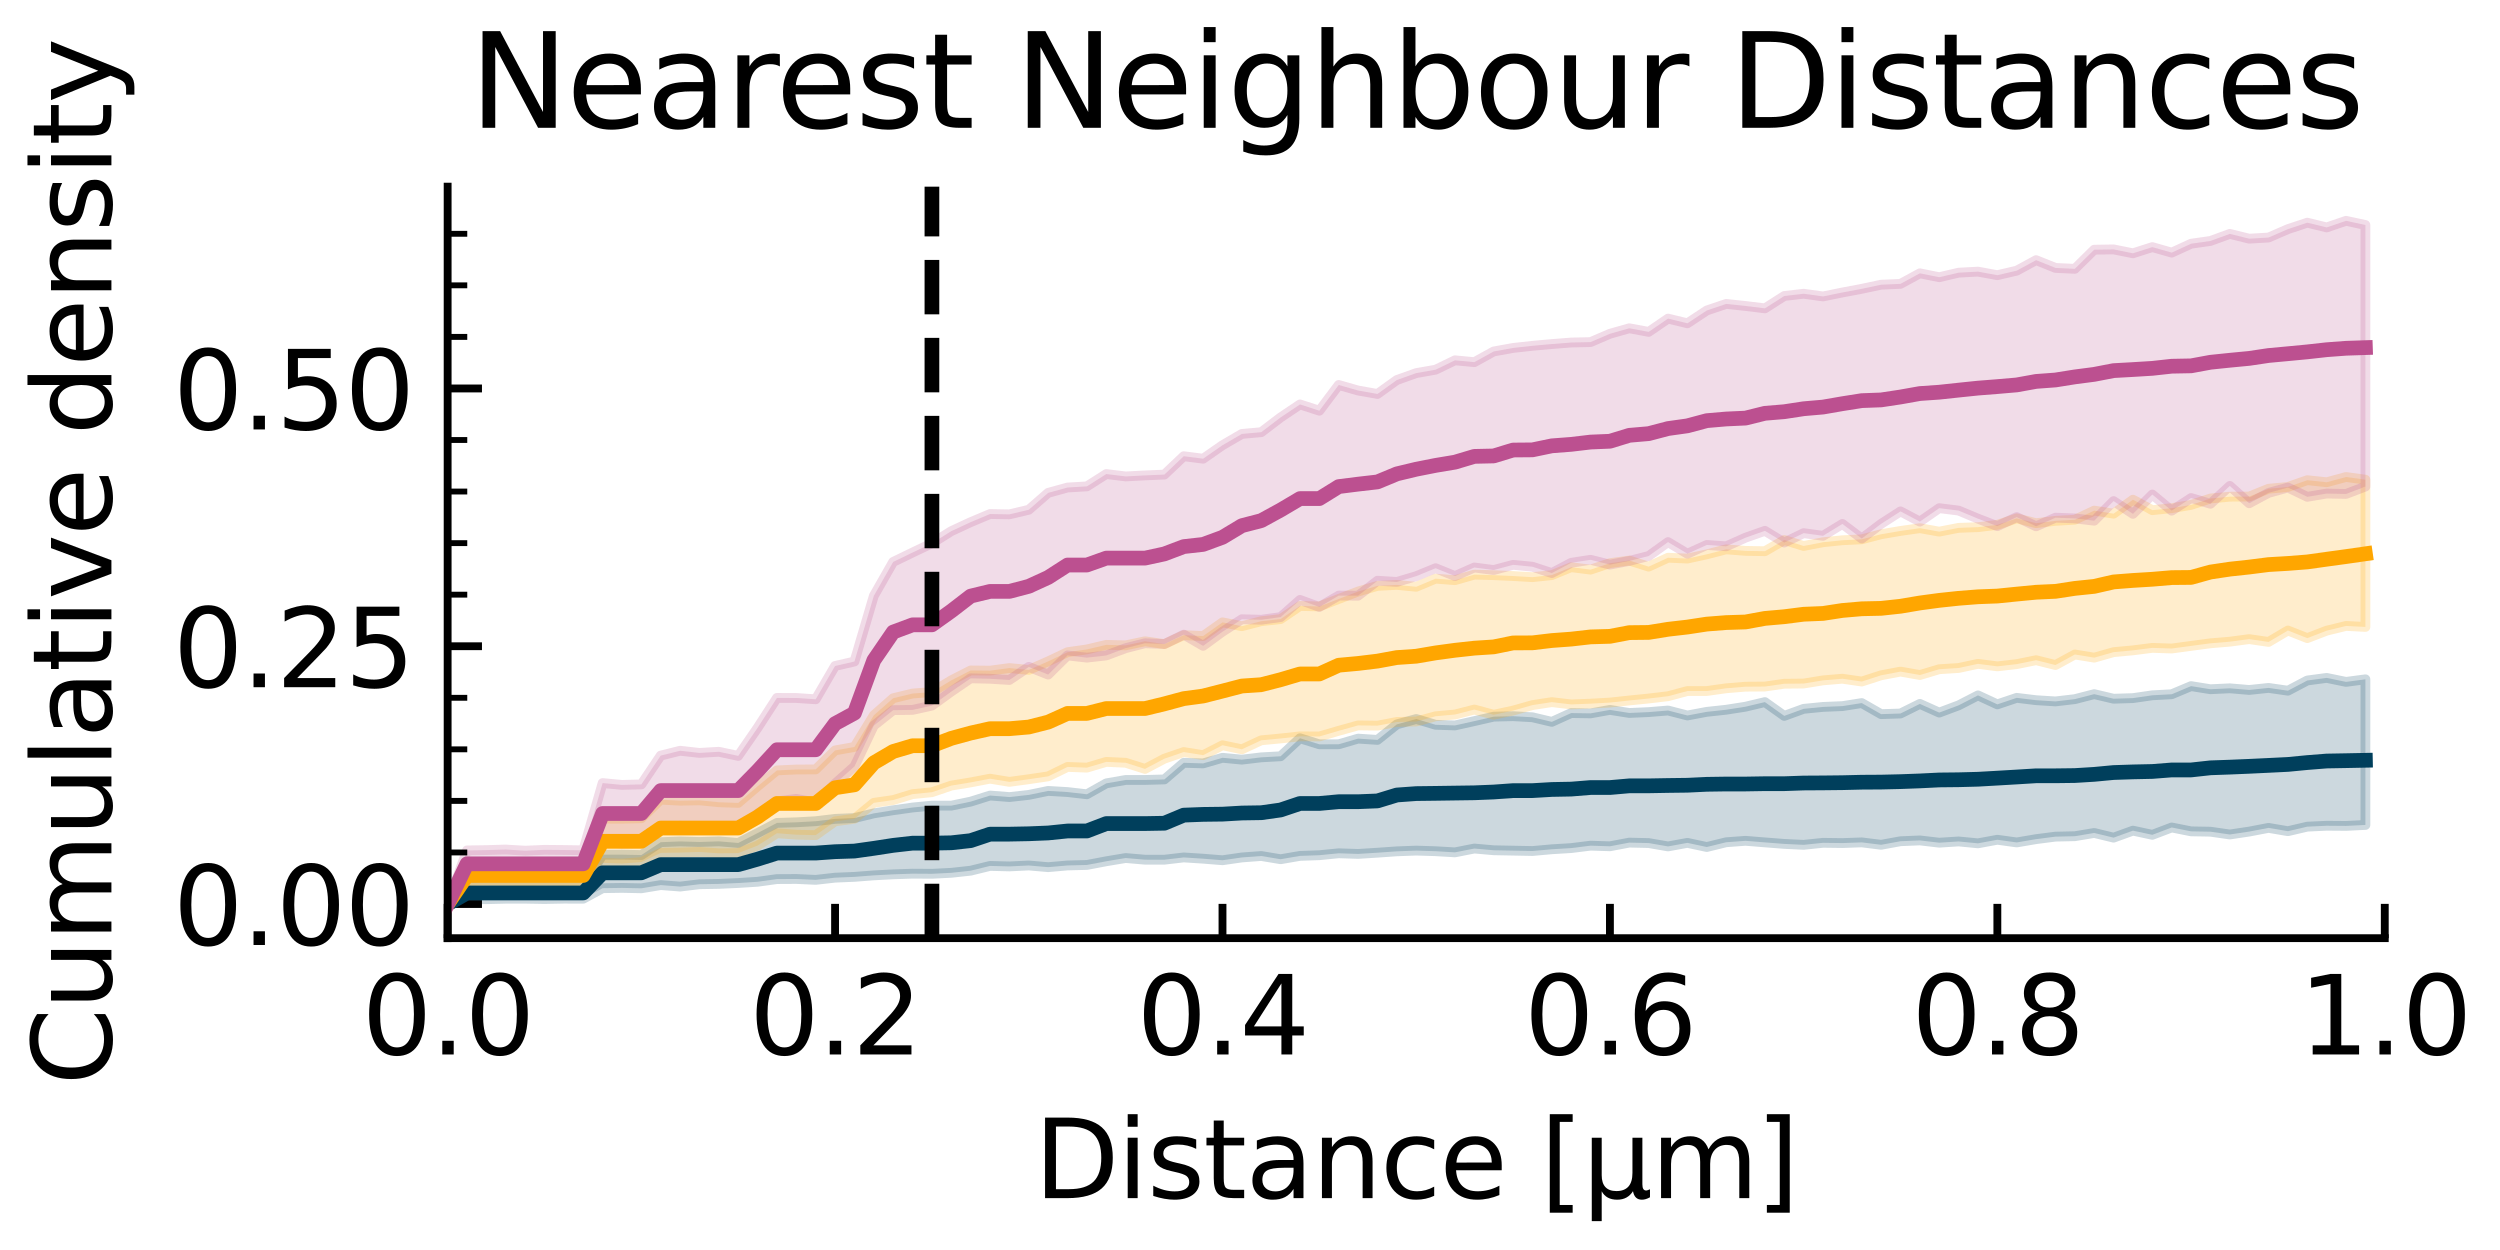 <?xml version="1.0" encoding="utf-8" standalone="no"?>
<!DOCTYPE svg PUBLIC "-//W3C//DTD SVG 1.1//EN"
  "http://www.w3.org/Graphics/SVG/1.1/DTD/svg11.dtd">
<svg xmlns:xlink="http://www.w3.org/1999/xlink" width="254.88pt" height="127.44pt" viewBox="0 0 254.88 127.44" xmlns="http://www.w3.org/2000/svg" version="1.1">
 <defs>
  <style type="text/css">*{stroke-linejoin: round; stroke-linecap: butt}</style>
 </defs>
 <g id="figure_1">
  <g id="patch_1">
   <path d="M 0 127.44 
L 254.88 127.44 
L 254.88 0 
L 0 0 
z
" style="fill: #ffffff"/>
  </g>
  <g id="axes_1">
   <g id="patch_2">
    <path d="M 45.638 95.648 
L 243.133 95.648 
L 243.133 19.03 
L 45.638 19.03 
z
" style="fill: #ffffff"/>
   </g>
   <g id="PolyCollection_1">
    <defs>
     <path id="m925c3b45d6" d="M 45.638 -35.275 
L 45.638 -35.275 
L 47.613 -35.784 
L 49.588 -35.764 
L 51.563 -35.814 
L 53.538 -35.816 
L 55.513 -35.78 
L 57.488 -35.82 
L 59.463 -35.816 
L 61.438 -36.887 
L 63.413 -36.918 
L 65.388 -36.876 
L 67.363 -37.204 
L 69.338 -37.052 
L 71.313 -37.29 
L 73.288 -37.325 
L 75.263 -37.416 
L 77.238 -37.542 
L 79.212 -37.816 
L 81.187 -37.827 
L 83.162 -37.736 
L 85.137 -37.96 
L 87.112 -38.042 
L 89.087 -38.195 
L 91.062 -38.3 
L 93.037 -38.368 
L 95.012 -38.355 
L 96.987 -38.455 
L 98.962 -38.672 
L 100.937 -39.158 
L 102.912 -39.107 
L 104.887 -39.203 
L 106.862 -39.031 
L 108.837 -39.205 
L 110.812 -39.256 
L 112.787 -39.632 
L 114.762 -39.963 
L 116.736 -39.792 
L 118.711 -39.791 
L 120.686 -40.023 
L 122.661 -39.895 
L 124.636 -39.736 
L 126.611 -40.021 
L 128.586 -40.169 
L 130.561 -39.84 
L 132.536 -40.18 
L 134.511 -40.25 
L 136.486 -40.446 
L 138.461 -40.381 
L 140.436 -40.506 
L 142.411 -40.645 
L 144.386 -40.72 
L 146.361 -40.658 
L 148.336 -40.54 
L 150.311 -40.93 
L 152.285 -40.754 
L 154.26 -40.716 
L 156.235 -40.677 
L 158.21 -40.855 
L 160.185 -40.976 
L 162.16 -41.223 
L 164.135 -41.16 
L 166.11 -41.534 
L 168.085 -41.488 
L 170.06 -41.146 
L 172.035 -41.508 
L 174.01 -41.085 
L 175.985 -41.57 
L 177.96 -41.717 
L 179.935 -41.557 
L 181.91 -41.402 
L 183.885 -41.307 
L 185.86 -41.513 
L 187.835 -41.487 
L 189.809 -41.558 
L 191.784 -41.312 
L 193.759 -41.674 
L 195.734 -41.758 
L 197.709 -41.526 
L 199.684 -41.653 
L 201.659 -41.461 
L 203.634 -41.826 
L 205.609 -41.552 
L 207.584 -41.888 
L 209.559 -42.143 
L 211.534 -42.187 
L 213.509 -42.517 
L 215.484 -42.039 
L 217.459 -42.754 
L 219.434 -42.328 
L 221.409 -43.077 
L 223.384 -42.682 
L 225.359 -42.647 
L 227.333 -42.362 
L 229.308 -42.658 
L 231.283 -43.036 
L 233.258 -42.698 
L 235.233 -43.161 
L 237.208 -43.253 
L 239.183 -43.237 
L 241.158 -43.335 
L 241.158 -58.182 
L 241.158 -58.182 
L 239.183 -57.92 
L 237.208 -58.326 
L 235.233 -58.063 
L 233.258 -57.022 
L 231.283 -57.306 
L 229.308 -57.097 
L 227.333 -57.266 
L 225.359 -57.171 
L 223.384 -57.489 
L 221.409 -56.66 
L 219.434 -56.553 
L 217.459 -56.266 
L 215.484 -56.204 
L 213.509 -56.67 
L 211.534 -56.161 
L 209.559 -55.929 
L 207.584 -56.054 
L 205.609 -56.294 
L 203.634 -55.628 
L 201.659 -56.544 
L 199.684 -55.528 
L 197.709 -54.79 
L 195.734 -55.676 
L 193.759 -54.696 
L 191.784 -54.632 
L 189.809 -55.761 
L 187.835 -55.45 
L 185.86 -55.368 
L 183.885 -55.173 
L 181.91 -54.454 
L 179.935 -55.86 
L 177.96 -55.391 
L 175.985 -55.08 
L 174.01 -54.866 
L 172.035 -54.495 
L 170.06 -55.002 
L 168.085 -54.839 
L 166.11 -54.751 
L 164.135 -55.065 
L 162.16 -54.71 
L 160.185 -54.742 
L 158.21 -53.845 
L 156.235 -54.313 
L 154.26 -54.424 
L 152.285 -54.375 
L 150.311 -53.922 
L 148.336 -53.48 
L 146.361 -53.547 
L 144.386 -54.135 
L 142.411 -53.589 
L 140.436 -52.005 
L 138.461 -52.137 
L 136.486 -51.561 
L 134.511 -51.554 
L 132.536 -52.173 
L 130.561 -50.337 
L 128.586 -50.227 
L 126.611 -49.992 
L 124.636 -50.182 
L 122.661 -49.61 
L 120.686 -49.672 
L 118.711 -47.976 
L 116.736 -47.922 
L 114.762 -47.921 
L 112.787 -47.575 
L 110.812 -46.462 
L 108.837 -46.689 
L 106.862 -46.805 
L 104.887 -46.398 
L 102.912 -46.178 
L 100.937 -46.334 
L 98.962 -45.712 
L 96.987 -45.302 
L 95.012 -45.305 
L 93.037 -45.112 
L 91.062 -44.835 
L 89.087 -44.516 
L 87.112 -44.037 
L 85.137 -43.955 
L 83.162 -43.715 
L 81.187 -43.604 
L 79.212 -43.543 
L 77.238 -42.506 
L 75.263 -41.498 
L 73.288 -41.662 
L 71.313 -41.597 
L 69.338 -41.655 
L 67.363 -41.576 
L 65.388 -40.265 
L 63.413 -40.305 
L 61.438 -40.303 
L 59.463 -37.101 
L 57.488 -37.128 
L 55.513 -37.128 
L 53.538 -37.129 
L 51.563 -37.132 
L 49.588 -37.119 
L 47.613 -37.077 
L 45.638 -35.275 
z
" style="stroke: #003f5c; stroke-opacity: 0.2"/>
    </defs>
    <g clip-path="url(#pf8205b2b40)">
     <use xlink:href="#m925c3b45d6" x="0" y="127.44" style="fill: #003f5c; fill-opacity: 0.2; stroke: #003f5c; stroke-opacity: 0.2"/>
    </g>
   </g>
   <g id="PolyCollection_2">
    <defs>
     <path id="md47ff6dc94" d="M 45.638 -35.275 
L 45.638 -35.275 
L 47.613 -37.109 
L 49.588 -37.163 
L 51.563 -37.146 
L 53.538 -37.079 
L 55.513 -37.153 
L 57.488 -37.108 
L 59.463 -37.117 
L 61.438 -39.475 
L 63.413 -39.4 
L 65.388 -39.548 
L 67.363 -40.49 
L 69.338 -40.519 
L 71.313 -40.58 
L 73.288 -40.446 
L 75.263 -40.467 
L 77.238 -41.233 
L 79.212 -42.491 
L 81.187 -42.341 
L 83.162 -42.297 
L 85.137 -43.701 
L 87.112 -43.969 
L 89.087 -45.59 
L 91.062 -45.874 
L 93.037 -46.477 
L 95.012 -46.672 
L 96.987 -47.348 
L 98.962 -47.673 
L 100.937 -48.051 
L 102.912 -47.727 
L 104.887 -47.997 
L 106.862 -48.289 
L 108.837 -49.251 
L 110.812 -49.177 
L 112.787 -49.765 
L 114.762 -49.674 
L 116.736 -49.049 
L 118.711 -50.091 
L 120.686 -50.768 
L 122.661 -50.448 
L 124.636 -51.461 
L 126.611 -51.046 
L 128.586 -51.966 
L 130.561 -52.153 
L 132.536 -52.368 
L 134.511 -52.356 
L 136.486 -52.934 
L 138.461 -53.484 
L 140.436 -53.458 
L 142.411 -53.836 
L 144.386 -53.879 
L 146.361 -54.416 
L 148.336 -54.594 
L 150.311 -55.1 
L 152.285 -54.57 
L 154.26 -54.994 
L 156.235 -55.553 
L 158.21 -55.857 
L 160.185 -55.623 
L 162.16 -55.701 
L 164.135 -55.812 
L 166.11 -56.026 
L 168.085 -56.225 
L 170.06 -56.46 
L 172.035 -56.988 
L 174.01 -56.99 
L 175.985 -57.268 
L 177.96 -57.431 
L 179.935 -57.446 
L 181.91 -57.732 
L 183.885 -57.752 
L 185.86 -58.076 
L 187.835 -58.243 
L 189.809 -57.955 
L 191.784 -58.594 
L 193.759 -58.969 
L 195.734 -58.619 
L 197.709 -59.212 
L 199.684 -59.336 
L 201.659 -59.76 
L 203.634 -59.504 
L 205.609 -59.731 
L 207.584 -60.131 
L 209.559 -59.638 
L 211.534 -60.714 
L 213.509 -60.391 
L 215.484 -60.952 
L 217.459 -61.136 
L 219.434 -61.388 
L 221.409 -61.322 
L 223.384 -61.59 
L 225.359 -61.853 
L 227.333 -62.019 
L 229.308 -62.281 
L 231.283 -61.993 
L 233.258 -63.159 
L 235.233 -62.381 
L 237.208 -63.142 
L 239.183 -63.625 
L 241.158 -63.523 
L 241.158 -78.535 
L 241.158 -78.535 
L 239.183 -78.81 
L 237.208 -78.273 
L 235.233 -78.484 
L 233.258 -77.795 
L 231.283 -77.612 
L 229.308 -76.815 
L 227.333 -76.803 
L 225.359 -76.618 
L 223.384 -75.965 
L 221.409 -75.633 
L 219.434 -75.427 
L 217.459 -76.494 
L 215.484 -75.069 
L 213.509 -75.381 
L 211.534 -74.452 
L 209.559 -74.339 
L 207.584 -74.099 
L 205.609 -74.594 
L 203.634 -73.932 
L 201.659 -73.695 
L 199.684 -73.624 
L 197.709 -73.238 
L 195.734 -73.591 
L 193.759 -73.31 
L 191.784 -72.972 
L 189.809 -72.457 
L 187.835 -72.36 
L 185.86 -72.158 
L 183.885 -71.777 
L 181.91 -72.384 
L 179.935 -71.242 
L 177.96 -71.277 
L 175.985 -71.434 
L 174.01 -70.925 
L 172.035 -70.494 
L 170.06 -70.579 
L 168.085 -69.67 
L 166.11 -70.293 
L 164.135 -70.024 
L 162.16 -69.365 
L 160.185 -69.613 
L 158.21 -68.807 
L 156.235 -68.597 
L 154.26 -68.712 
L 152.285 -68.802 
L 150.311 -68.856 
L 148.336 -68.289 
L 146.361 -68.445 
L 144.386 -67.617 
L 142.411 -67.809 
L 140.436 -67.71 
L 138.461 -67.135 
L 136.486 -66.377 
L 134.511 -65.611 
L 132.536 -65.664 
L 130.561 -64.324 
L 128.586 -64.107 
L 126.611 -63.599 
L 124.636 -63.99 
L 122.661 -62.593 
L 120.686 -62.686 
L 118.711 -61.773 
L 116.736 -62.061 
L 114.762 -61.644 
L 112.787 -61.696 
L 110.812 -61.23 
L 108.837 -60.948 
L 106.862 -60.013 
L 104.887 -59.142 
L 102.912 -59.33 
L 100.937 -59.066 
L 98.962 -59.086 
L 96.987 -58.078 
L 95.012 -56.881 
L 93.037 -56.733 
L 91.062 -56.255 
L 89.087 -54.513 
L 87.112 -51.286 
L 85.137 -50.933 
L 83.162 -48.996 
L 81.187 -48.987 
L 79.212 -48.895 
L 77.238 -47.276 
L 75.263 -45.581 
L 73.288 -45.65 
L 71.313 -45.843 
L 69.338 -45.806 
L 67.363 -45.914 
L 65.388 -44.013 
L 63.413 -43.97 
L 61.438 -43.979 
L 59.463 -39.384 
L 57.488 -39.305 
L 55.513 -39.337 
L 53.538 -39.371 
L 51.563 -39.43 
L 49.588 -39.454 
L 47.613 -39.425 
L 45.638 -35.275 
z
" style="stroke: #ffa600; stroke-opacity: 0.2"/>
    </defs>
    <g clip-path="url(#pf8205b2b40)">
     <use xlink:href="#md47ff6dc94" x="0" y="127.44" style="fill: #ffa600; fill-opacity: 0.2; stroke: #ffa600; stroke-opacity: 0.2"/>
    </g>
   </g>
   <g id="PolyCollection_3">
    <defs>
     <path id="m68ef64afac" d="M 45.638 -35.275 
L 45.638 -35.275 
L 47.613 -37.907 
L 49.588 -38.045 
L 51.563 -37.967 
L 53.538 -38.065 
L 55.513 -37.99 
L 57.488 -38.057 
L 59.463 -38.029 
L 61.438 -41.619 
L 63.413 -41.426 
L 65.388 -41.476 
L 67.363 -42.94 
L 69.338 -43.258 
L 71.313 -43.033 
L 73.288 -43.072 
L 75.263 -43.043 
L 77.238 -44.486 
L 79.212 -45.742 
L 81.187 -45.992 
L 83.162 -45.618 
L 85.137 -47.547 
L 87.112 -49.3 
L 89.087 -53.463 
L 91.062 -55.038 
L 93.037 -55.065 
L 95.012 -55.503 
L 96.987 -56.934 
L 98.962 -58.286 
L 100.937 -58.239 
L 102.912 -58.116 
L 104.887 -59.451 
L 106.862 -58.666 
L 108.837 -60.616 
L 110.812 -60.393 
L 112.787 -60.616 
L 114.762 -61.358 
L 116.736 -61.86 
L 118.711 -61.777 
L 120.686 -62.741 
L 122.661 -61.594 
L 124.636 -63.039 
L 126.611 -64.307 
L 128.586 -64.254 
L 130.561 -64.527 
L 132.536 -66.277 
L 134.511 -65.558 
L 136.486 -66.719 
L 138.461 -66.707 
L 140.436 -68.235 
L 142.411 -68.11 
L 144.386 -68.699 
L 146.361 -69.51 
L 148.336 -68.709 
L 150.311 -69.583 
L 152.285 -69.324 
L 154.26 -69.853 
L 156.235 -69.661 
L 158.21 -69.014 
L 160.185 -70.06 
L 162.16 -70.368 
L 164.135 -69.875 
L 166.11 -70.251 
L 168.085 -70.756 
L 170.06 -72.173 
L 172.035 -70.988 
L 174.01 -71.881 
L 175.985 -71.742 
L 177.96 -72.623 
L 179.935 -73.32 
L 181.91 -72.125 
L 183.885 -73.085 
L 185.86 -72.814 
L 187.835 -74.024 
L 189.809 -72.535 
L 191.784 -74.033 
L 193.759 -75.304 
L 195.734 -74.261 
L 197.709 -75.632 
L 199.684 -75.386 
L 201.659 -74.561 
L 203.634 -73.796 
L 205.609 -74.723 
L 207.584 -73.78 
L 209.559 -74.663 
L 211.534 -74.586 
L 213.509 -74.355 
L 215.484 -76.353 
L 217.459 -75.052 
L 219.434 -77.021 
L 221.409 -75.377 
L 223.384 -76.664 
L 225.359 -76.08 
L 227.333 -77.899 
L 229.308 -76.131 
L 231.283 -77.19 
L 233.258 -77.734 
L 235.233 -76.788 
L 237.208 -77.121 
L 239.183 -77.081 
L 241.158 -77.837 
L 241.158 -104.501 
L 241.158 -104.501 
L 239.183 -104.927 
L 237.208 -104.253 
L 235.233 -104.737 
L 233.258 -104.08 
L 231.283 -103.223 
L 229.308 -103.106 
L 227.333 -103.595 
L 225.359 -102.874 
L 223.384 -102.592 
L 221.409 -101.683 
L 219.434 -102.247 
L 217.459 -101.615 
L 215.484 -102.014 
L 213.509 -101.982 
L 211.534 -100.033 
L 209.559 -100.125 
L 207.584 -100.918 
L 205.609 -99.845 
L 203.634 -99.384 
L 201.659 -99.746 
L 199.684 -99.64 
L 197.709 -99.177 
L 195.734 -99.575 
L 193.759 -98.499 
L 191.784 -98.414 
L 189.809 -97.994 
L 187.835 -97.621 
L 185.86 -97.218 
L 183.885 -97.492 
L 181.91 -97.263 
L 179.935 -96.003 
L 177.96 -96.245 
L 175.985 -96.454 
L 174.01 -95.785 
L 172.035 -94.479 
L 170.06 -94.958 
L 168.085 -93.603 
L 166.11 -93.972 
L 164.135 -93.411 
L 162.16 -92.563 
L 160.185 -92.519 
L 158.21 -92.363 
L 156.235 -92.185 
L 154.26 -91.966 
L 152.285 -91.608 
L 150.311 -90.517 
L 148.336 -90.705 
L 146.361 -89.749 
L 144.386 -89.402 
L 142.411 -88.696 
L 140.436 -87.274 
L 138.461 -87.625 
L 136.486 -88.191 
L 134.511 -85.567 
L 132.536 -86.208 
L 130.561 -84.881 
L 128.586 -83.378 
L 126.611 -83.199 
L 124.636 -82.048 
L 122.661 -80.674 
L 120.686 -80.927 
L 118.711 -79.055 
L 116.736 -78.972 
L 114.762 -78.867 
L 112.787 -79.11 
L 110.812 -77.853 
L 108.837 -77.737 
L 106.862 -77.191 
L 104.887 -75.469 
L 102.912 -75 
L 100.937 -75.034 
L 98.962 -74.205 
L 96.987 -73.288 
L 95.012 -72.05 
L 93.037 -71.108 
L 91.062 -70.151 
L 89.087 -66.686 
L 87.112 -59.997 
L 85.137 -59.543 
L 83.162 -56.146 
L 81.187 -56.278 
L 79.212 -56.286 
L 77.238 -53.235 
L 75.263 -50.375 
L 73.288 -50.795 
L 71.313 -50.678 
L 69.338 -50.9 
L 67.363 -50.407 
L 65.388 -47.469 
L 63.413 -47.417 
L 61.438 -47.604 
L 59.463 -40.749 
L 57.488 -40.78 
L 55.513 -40.798 
L 53.538 -40.711 
L 51.563 -40.829 
L 49.588 -40.771 
L 47.613 -40.739 
L 45.638 -35.275 
z
" style="stroke: #bc5090; stroke-opacity: 0.2"/>
    </defs>
    <g clip-path="url(#pf8205b2b40)">
     <use xlink:href="#m68ef64afac" x="0" y="127.44" style="fill: #bc5090; fill-opacity: 0.2; stroke: #bc5090; stroke-opacity: 0.2"/>
    </g>
   </g>
   <g id="matplotlib.axis_1">
    <g id="xtick_1">
     <g id="line2d_1">
      <defs>
       <path id="m84be39492a" d="M 0 0 
L 0 -3.5 
" style="stroke: #000000; stroke-width: 0.8"/>
      </defs>
      <g>
       <use xlink:href="#m84be39492a" x="45.638" y="95.648" style="stroke: #000000; stroke-width: 0.8"/>
      </g>
     </g>
     <g id="text_1">
      <!-- 0.0 -->
      <g transform="translate(36.892 107.506) scale(0.11 -0.11)">
       <defs>
        <path id="DejaVuSans-30" d="M 2034 4250 
Q 1547 4250 1301 3770 
Q 1056 3291 1056 2328 
Q 1056 1369 1301 889 
Q 1547 409 2034 409 
Q 2525 409 2770 889 
Q 3016 1369 3016 2328 
Q 3016 3291 2770 3770 
Q 2525 4250 2034 4250 
z
M 2034 4750 
Q 2819 4750 3233 4129 
Q 3647 3509 3647 2328 
Q 3647 1150 3233 529 
Q 2819 -91 2034 -91 
Q 1250 -91 836 529 
Q 422 1150 422 2328 
Q 422 3509 836 4129 
Q 1250 4750 2034 4750 
z
" transform="scale(0.016)"/>
        <path id="DejaVuSans-2e" d="M 684 794 
L 1344 794 
L 1344 0 
L 684 0 
L 684 794 
z
" transform="scale(0.016)"/>
       </defs>
       <use xlink:href="#DejaVuSans-30"/>
       <use xlink:href="#DejaVuSans-2e" x="63.623"/>
       <use xlink:href="#DejaVuSans-30" x="95.41"/>
      </g>
     </g>
    </g>
    <g id="xtick_2">
     <g id="line2d_2">
      <g>
       <use xlink:href="#m84be39492a" x="85.137" y="95.648" style="stroke: #000000; stroke-width: 0.8"/>
      </g>
     </g>
     <g id="text_2">
      <!-- 0.2 -->
      <g transform="translate(76.391 107.506) scale(0.11 -0.11)">
       <defs>
        <path id="DejaVuSans-32" d="M 1228 531 
L 3431 531 
L 3431 0 
L 469 0 
L 469 531 
Q 828 903 1448 1529 
Q 2069 2156 2228 2338 
Q 2531 2678 2651 2914 
Q 2772 3150 2772 3378 
Q 2772 3750 2511 3984 
Q 2250 4219 1831 4219 
Q 1534 4219 1204 4116 
Q 875 4013 500 3803 
L 500 4441 
Q 881 4594 1212 4672 
Q 1544 4750 1819 4750 
Q 2544 4750 2975 4387 
Q 3406 4025 3406 3419 
Q 3406 3131 3298 2873 
Q 3191 2616 2906 2266 
Q 2828 2175 2409 1742 
Q 1991 1309 1228 531 
z
" transform="scale(0.016)"/>
       </defs>
       <use xlink:href="#DejaVuSans-30"/>
       <use xlink:href="#DejaVuSans-2e" x="63.623"/>
       <use xlink:href="#DejaVuSans-32" x="95.41"/>
      </g>
     </g>
    </g>
    <g id="xtick_3">
     <g id="line2d_3">
      <g>
       <use xlink:href="#m84be39492a" x="124.636" y="95.648" style="stroke: #000000; stroke-width: 0.8"/>
      </g>
     </g>
     <g id="text_3">
      <!-- 0.4 -->
      <g transform="translate(115.89 107.506) scale(0.11 -0.11)">
       <defs>
        <path id="DejaVuSans-34" d="M 2419 4116 
L 825 1625 
L 2419 1625 
L 2419 4116 
z
M 2253 4666 
L 3047 4666 
L 3047 1625 
L 3713 1625 
L 3713 1100 
L 3047 1100 
L 3047 0 
L 2419 0 
L 2419 1100 
L 313 1100 
L 313 1709 
L 2253 4666 
z
" transform="scale(0.016)"/>
       </defs>
       <use xlink:href="#DejaVuSans-30"/>
       <use xlink:href="#DejaVuSans-2e" x="63.623"/>
       <use xlink:href="#DejaVuSans-34" x="95.41"/>
      </g>
     </g>
    </g>
    <g id="xtick_4">
     <g id="line2d_4">
      <g>
       <use xlink:href="#m84be39492a" x="164.135" y="95.648" style="stroke: #000000; stroke-width: 0.8"/>
      </g>
     </g>
     <g id="text_4">
      <!-- 0.6 -->
      <g transform="translate(155.388 107.506) scale(0.11 -0.11)">
       <defs>
        <path id="DejaVuSans-36" d="M 2113 2584 
Q 1688 2584 1439 2293 
Q 1191 2003 1191 1497 
Q 1191 994 1439 701 
Q 1688 409 2113 409 
Q 2538 409 2786 701 
Q 3034 994 3034 1497 
Q 3034 2003 2786 2293 
Q 2538 2584 2113 2584 
z
M 3366 4563 
L 3366 3988 
Q 3128 4100 2886 4159 
Q 2644 4219 2406 4219 
Q 1781 4219 1451 3797 
Q 1122 3375 1075 2522 
Q 1259 2794 1537 2939 
Q 1816 3084 2150 3084 
Q 2853 3084 3261 2657 
Q 3669 2231 3669 1497 
Q 3669 778 3244 343 
Q 2819 -91 2113 -91 
Q 1303 -91 875 529 
Q 447 1150 447 2328 
Q 447 3434 972 4092 
Q 1497 4750 2381 4750 
Q 2619 4750 2861 4703 
Q 3103 4656 3366 4563 
z
" transform="scale(0.016)"/>
       </defs>
       <use xlink:href="#DejaVuSans-30"/>
       <use xlink:href="#DejaVuSans-2e" x="63.623"/>
       <use xlink:href="#DejaVuSans-36" x="95.41"/>
      </g>
     </g>
    </g>
    <g id="xtick_5">
     <g id="line2d_5">
      <g>
       <use xlink:href="#m84be39492a" x="203.634" y="95.648" style="stroke: #000000; stroke-width: 0.8"/>
      </g>
     </g>
     <g id="text_5">
      <!-- 0.8 -->
      <g transform="translate(194.887 107.506) scale(0.11 -0.11)">
       <defs>
        <path id="DejaVuSans-38" d="M 2034 2216 
Q 1584 2216 1326 1975 
Q 1069 1734 1069 1313 
Q 1069 891 1326 650 
Q 1584 409 2034 409 
Q 2484 409 2743 651 
Q 3003 894 3003 1313 
Q 3003 1734 2745 1975 
Q 2488 2216 2034 2216 
z
M 1403 2484 
Q 997 2584 770 2862 
Q 544 3141 544 3541 
Q 544 4100 942 4425 
Q 1341 4750 2034 4750 
Q 2731 4750 3128 4425 
Q 3525 4100 3525 3541 
Q 3525 3141 3298 2862 
Q 3072 2584 2669 2484 
Q 3125 2378 3379 2068 
Q 3634 1759 3634 1313 
Q 3634 634 3220 271 
Q 2806 -91 2034 -91 
Q 1263 -91 848 271 
Q 434 634 434 1313 
Q 434 1759 690 2068 
Q 947 2378 1403 2484 
z
M 1172 3481 
Q 1172 3119 1398 2916 
Q 1625 2713 2034 2713 
Q 2441 2713 2670 2916 
Q 2900 3119 2900 3481 
Q 2900 3844 2670 4047 
Q 2441 4250 2034 4250 
Q 1625 4250 1398 4047 
Q 1172 3844 1172 3481 
z
" transform="scale(0.016)"/>
       </defs>
       <use xlink:href="#DejaVuSans-30"/>
       <use xlink:href="#DejaVuSans-2e" x="63.623"/>
       <use xlink:href="#DejaVuSans-38" x="95.41"/>
      </g>
     </g>
    </g>
    <g id="xtick_6">
     <g id="line2d_6">
      <g>
       <use xlink:href="#m84be39492a" x="243.133" y="95.648" style="stroke: #000000; stroke-width: 0.8"/>
      </g>
     </g>
     <g id="text_6">
      <!-- 1.0 -->
      <g transform="translate(234.386 107.506) scale(0.11 -0.11)">
       <defs>
        <path id="DejaVuSans-31" d="M 794 531 
L 1825 531 
L 1825 4091 
L 703 3866 
L 703 4441 
L 1819 4666 
L 2450 4666 
L 2450 531 
L 3481 531 
L 3481 0 
L 794 0 
L 794 531 
z
" transform="scale(0.016)"/>
       </defs>
       <use xlink:href="#DejaVuSans-31"/>
       <use xlink:href="#DejaVuSans-2e" x="63.623"/>
       <use xlink:href="#DejaVuSans-30" x="95.41"/>
      </g>
     </g>
    </g>
    <g id="text_7">
     <!-- Distance [µm] -->
     <g transform="translate(105.441 122.152) scale(0.11 -0.11)">
      <defs>
       <path id="DejaVuSans-44" d="M 1259 4147 
L 1259 519 
L 2022 519 
Q 2988 519 3436 956 
Q 3884 1394 3884 2338 
Q 3884 3275 3436 3711 
Q 2988 4147 2022 4147 
L 1259 4147 
z
M 628 4666 
L 1925 4666 
Q 3281 4666 3915 4102 
Q 4550 3538 4550 2338 
Q 4550 1131 3912 565 
Q 3275 0 1925 0 
L 628 0 
L 628 4666 
z
" transform="scale(0.016)"/>
       <path id="DejaVuSans-69" d="M 603 3500 
L 1178 3500 
L 1178 0 
L 603 0 
L 603 3500 
z
M 603 4863 
L 1178 4863 
L 1178 4134 
L 603 4134 
L 603 4863 
z
" transform="scale(0.016)"/>
       <path id="DejaVuSans-73" d="M 2834 3397 
L 2834 2853 
Q 2591 2978 2328 3040 
Q 2066 3103 1784 3103 
Q 1356 3103 1142 2972 
Q 928 2841 928 2578 
Q 928 2378 1081 2264 
Q 1234 2150 1697 2047 
L 1894 2003 
Q 2506 1872 2764 1633 
Q 3022 1394 3022 966 
Q 3022 478 2636 193 
Q 2250 -91 1575 -91 
Q 1294 -91 989 -36 
Q 684 19 347 128 
L 347 722 
Q 666 556 975 473 
Q 1284 391 1588 391 
Q 1994 391 2212 530 
Q 2431 669 2431 922 
Q 2431 1156 2273 1281 
Q 2116 1406 1581 1522 
L 1381 1569 
Q 847 1681 609 1914 
Q 372 2147 372 2553 
Q 372 3047 722 3315 
Q 1072 3584 1716 3584 
Q 2034 3584 2315 3537 
Q 2597 3491 2834 3397 
z
" transform="scale(0.016)"/>
       <path id="DejaVuSans-74" d="M 1172 4494 
L 1172 3500 
L 2356 3500 
L 2356 3053 
L 1172 3053 
L 1172 1153 
Q 1172 725 1289 603 
Q 1406 481 1766 481 
L 2356 481 
L 2356 0 
L 1766 0 
Q 1100 0 847 248 
Q 594 497 594 1153 
L 594 3053 
L 172 3053 
L 172 3500 
L 594 3500 
L 594 4494 
L 1172 4494 
z
" transform="scale(0.016)"/>
       <path id="DejaVuSans-61" d="M 2194 1759 
Q 1497 1759 1228 1600 
Q 959 1441 959 1056 
Q 959 750 1161 570 
Q 1363 391 1709 391 
Q 2188 391 2477 730 
Q 2766 1069 2766 1631 
L 2766 1759 
L 2194 1759 
z
M 3341 1997 
L 3341 0 
L 2766 0 
L 2766 531 
Q 2569 213 2275 61 
Q 1981 -91 1556 -91 
Q 1019 -91 701 211 
Q 384 513 384 1019 
Q 384 1609 779 1909 
Q 1175 2209 1959 2209 
L 2766 2209 
L 2766 2266 
Q 2766 2663 2505 2880 
Q 2244 3097 1772 3097 
Q 1472 3097 1187 3025 
Q 903 2953 641 2809 
L 641 3341 
Q 956 3463 1253 3523 
Q 1550 3584 1831 3584 
Q 2591 3584 2966 3190 
Q 3341 2797 3341 1997 
z
" transform="scale(0.016)"/>
       <path id="DejaVuSans-6e" d="M 3513 2113 
L 3513 0 
L 2938 0 
L 2938 2094 
Q 2938 2591 2744 2837 
Q 2550 3084 2163 3084 
Q 1697 3084 1428 2787 
Q 1159 2491 1159 1978 
L 1159 0 
L 581 0 
L 581 3500 
L 1159 3500 
L 1159 2956 
Q 1366 3272 1645 3428 
Q 1925 3584 2291 3584 
Q 2894 3584 3203 3211 
Q 3513 2838 3513 2113 
z
" transform="scale(0.016)"/>
       <path id="DejaVuSans-63" d="M 3122 3366 
L 3122 2828 
Q 2878 2963 2633 3030 
Q 2388 3097 2138 3097 
Q 1578 3097 1268 2742 
Q 959 2388 959 1747 
Q 959 1106 1268 751 
Q 1578 397 2138 397 
Q 2388 397 2633 464 
Q 2878 531 3122 666 
L 3122 134 
Q 2881 22 2623 -34 
Q 2366 -91 2075 -91 
Q 1284 -91 818 406 
Q 353 903 353 1747 
Q 353 2603 823 3093 
Q 1294 3584 2113 3584 
Q 2378 3584 2631 3529 
Q 2884 3475 3122 3366 
z
" transform="scale(0.016)"/>
       <path id="DejaVuSans-65" d="M 3597 1894 
L 3597 1613 
L 953 1613 
Q 991 1019 1311 708 
Q 1631 397 2203 397 
Q 2534 397 2845 478 
Q 3156 559 3463 722 
L 3463 178 
Q 3153 47 2828 -22 
Q 2503 -91 2169 -91 
Q 1331 -91 842 396 
Q 353 884 353 1716 
Q 353 2575 817 3079 
Q 1281 3584 2069 3584 
Q 2775 3584 3186 3129 
Q 3597 2675 3597 1894 
z
M 3022 2063 
Q 3016 2534 2758 2815 
Q 2500 3097 2075 3097 
Q 1594 3097 1305 2825 
Q 1016 2553 972 2059 
L 3022 2063 
z
" transform="scale(0.016)"/>
       <path id="DejaVuSans-20" transform="scale(0.016)"/>
       <path id="DejaVuSans-5b" d="M 550 4863 
L 1875 4863 
L 1875 4416 
L 1125 4416 
L 1125 -397 
L 1875 -397 
L 1875 -844 
L 550 -844 
L 550 4863 
z
" transform="scale(0.016)"/>
       <path id="DejaVuSans-b5" d="M 544 -1331 
L 544 3500 
L 1119 3500 
L 1119 1325 
Q 1119 872 1334 640 
Q 1550 409 1972 409 
Q 2434 409 2667 671 
Q 2900 934 2900 1459 
L 2900 3500 
L 3475 3500 
L 3475 806 
Q 3475 619 3529 530 
Q 3584 441 3700 441 
Q 3728 441 3778 458 
Q 3828 475 3916 513 
L 3916 50 
Q 3788 -22 3673 -56 
Q 3559 -91 3450 -91 
Q 3234 -91 3106 31 
Q 2978 153 2931 403 
Q 2775 156 2548 32 
Q 2322 -91 2016 -91 
Q 1697 -91 1473 31 
Q 1250 153 1119 397 
L 1119 -1331 
L 544 -1331 
z
" transform="scale(0.016)"/>
       <path id="DejaVuSans-6d" d="M 3328 2828 
Q 3544 3216 3844 3400 
Q 4144 3584 4550 3584 
Q 5097 3584 5394 3201 
Q 5691 2819 5691 2113 
L 5691 0 
L 5113 0 
L 5113 2094 
Q 5113 2597 4934 2840 
Q 4756 3084 4391 3084 
Q 3944 3084 3684 2787 
Q 3425 2491 3425 1978 
L 3425 0 
L 2847 0 
L 2847 2094 
Q 2847 2600 2669 2842 
Q 2491 3084 2119 3084 
Q 1678 3084 1418 2786 
Q 1159 2488 1159 1978 
L 1159 0 
L 581 0 
L 581 3500 
L 1159 3500 
L 1159 2956 
Q 1356 3278 1631 3431 
Q 1906 3584 2284 3584 
Q 2666 3584 2933 3390 
Q 3200 3197 3328 2828 
z
" transform="scale(0.016)"/>
       <path id="DejaVuSans-5d" d="M 1947 4863 
L 1947 -844 
L 622 -844 
L 622 -397 
L 1369 -397 
L 1369 4416 
L 622 4416 
L 622 4863 
L 1947 4863 
z
" transform="scale(0.016)"/>
      </defs>
      <use xlink:href="#DejaVuSans-44"/>
      <use xlink:href="#DejaVuSans-69" x="77.002"/>
      <use xlink:href="#DejaVuSans-73" x="104.785"/>
      <use xlink:href="#DejaVuSans-74" x="156.885"/>
      <use xlink:href="#DejaVuSans-61" x="196.094"/>
      <use xlink:href="#DejaVuSans-6e" x="257.373"/>
      <use xlink:href="#DejaVuSans-63" x="320.752"/>
      <use xlink:href="#DejaVuSans-65" x="375.732"/>
      <use xlink:href="#DejaVuSans-20" x="437.256"/>
      <use xlink:href="#DejaVuSans-5b" x="469.043"/>
      <use xlink:href="#DejaVuSans-b5" x="508.057"/>
      <use xlink:href="#DejaVuSans-6d" x="571.68"/>
      <use xlink:href="#DejaVuSans-5d" x="669.092"/>
     </g>
    </g>
   </g>
   <g id="matplotlib.axis_2">
    <g id="ytick_1">
     <g id="line2d_7">
      <defs>
       <path id="m9a0cd6c02b" d="M 0 0 
L 3.5 0 
" style="stroke: #000000; stroke-width: 0.8"/>
      </defs>
      <g>
       <use xlink:href="#m9a0cd6c02b" x="45.638" y="92.165" style="stroke: #000000; stroke-width: 0.8"/>
      </g>
     </g>
     <g id="text_8">
      <!-- 0.00 -->
      <g transform="translate(17.646 96.344) scale(0.11 -0.11)">
       <use xlink:href="#DejaVuSans-30"/>
       <use xlink:href="#DejaVuSans-2e" x="63.623"/>
       <use xlink:href="#DejaVuSans-30" x="95.41"/>
       <use xlink:href="#DejaVuSans-30" x="159.033"/>
      </g>
     </g>
    </g>
    <g id="ytick_2">
     <g id="line2d_8">
      <g>
       <use xlink:href="#m9a0cd6c02b" x="45.638" y="65.884" style="stroke: #000000; stroke-width: 0.8"/>
      </g>
     </g>
     <g id="text_9">
      <!-- 0.25 -->
      <g transform="translate(17.646 70.063) scale(0.11 -0.11)">
       <defs>
        <path id="DejaVuSans-35" d="M 691 4666 
L 3169 4666 
L 3169 4134 
L 1269 4134 
L 1269 2991 
Q 1406 3038 1543 3061 
Q 1681 3084 1819 3084 
Q 2600 3084 3056 2656 
Q 3513 2228 3513 1497 
Q 3513 744 3044 326 
Q 2575 -91 1722 -91 
Q 1428 -91 1123 -41 
Q 819 9 494 109 
L 494 744 
Q 775 591 1075 516 
Q 1375 441 1709 441 
Q 2250 441 2565 725 
Q 2881 1009 2881 1497 
Q 2881 1984 2565 2268 
Q 2250 2553 1709 2553 
Q 1456 2553 1204 2497 
Q 953 2441 691 2322 
L 691 4666 
z
" transform="scale(0.016)"/>
       </defs>
       <use xlink:href="#DejaVuSans-30"/>
       <use xlink:href="#DejaVuSans-2e" x="63.623"/>
       <use xlink:href="#DejaVuSans-32" x="95.41"/>
       <use xlink:href="#DejaVuSans-35" x="159.033"/>
      </g>
     </g>
    </g>
    <g id="ytick_3">
     <g id="line2d_9">
      <g>
       <use xlink:href="#m9a0cd6c02b" x="45.638" y="39.603" style="stroke: #000000; stroke-width: 0.8"/>
      </g>
     </g>
     <g id="text_10">
      <!-- 0.50 -->
      <g transform="translate(17.646 43.782) scale(0.11 -0.11)">
       <use xlink:href="#DejaVuSans-30"/>
       <use xlink:href="#DejaVuSans-2e" x="63.623"/>
       <use xlink:href="#DejaVuSans-35" x="95.41"/>
       <use xlink:href="#DejaVuSans-30" x="159.033"/>
      </g>
     </g>
    </g>
    <g id="ytick_4">
     <g id="line2d_10">
      <defs>
       <path id="md010b061ea" d="M 0 0 
L 2 0 
" style="stroke: #000000; stroke-width: 0.6"/>
      </defs>
      <g>
       <use xlink:href="#md010b061ea" x="45.638" y="86.909" style="stroke: #000000; stroke-width: 0.6"/>
      </g>
     </g>
    </g>
    <g id="ytick_5">
     <g id="line2d_11">
      <g>
       <use xlink:href="#md010b061ea" x="45.638" y="81.653" style="stroke: #000000; stroke-width: 0.6"/>
      </g>
     </g>
    </g>
    <g id="ytick_6">
     <g id="line2d_12">
      <g>
       <use xlink:href="#md010b061ea" x="45.638" y="76.397" style="stroke: #000000; stroke-width: 0.6"/>
      </g>
     </g>
    </g>
    <g id="ytick_7">
     <g id="line2d_13">
      <g>
       <use xlink:href="#md010b061ea" x="45.638" y="71.14" style="stroke: #000000; stroke-width: 0.6"/>
      </g>
     </g>
    </g>
    <g id="ytick_8">
     <g id="line2d_14">
      <g>
       <use xlink:href="#md010b061ea" x="45.638" y="60.628" style="stroke: #000000; stroke-width: 0.6"/>
      </g>
     </g>
    </g>
    <g id="ytick_9">
     <g id="line2d_15">
      <g>
       <use xlink:href="#md010b061ea" x="45.638" y="55.372" style="stroke: #000000; stroke-width: 0.6"/>
      </g>
     </g>
    </g>
    <g id="ytick_10">
     <g id="line2d_16">
      <g>
       <use xlink:href="#md010b061ea" x="45.638" y="50.115" style="stroke: #000000; stroke-width: 0.6"/>
      </g>
     </g>
    </g>
    <g id="ytick_11">
     <g id="line2d_17">
      <g>
       <use xlink:href="#md010b061ea" x="45.638" y="44.859" style="stroke: #000000; stroke-width: 0.6"/>
      </g>
     </g>
    </g>
    <g id="ytick_12">
     <g id="line2d_18">
      <g>
       <use xlink:href="#md010b061ea" x="45.638" y="34.347" style="stroke: #000000; stroke-width: 0.6"/>
      </g>
     </g>
    </g>
    <g id="ytick_13">
     <g id="line2d_19">
      <g>
       <use xlink:href="#md010b061ea" x="45.638" y="29.09" style="stroke: #000000; stroke-width: 0.6"/>
      </g>
     </g>
    </g>
    <g id="ytick_14">
     <g id="line2d_20">
      <g>
       <use xlink:href="#md010b061ea" x="45.638" y="23.834" style="stroke: #000000; stroke-width: 0.6"/>
      </g>
     </g>
    </g>
    <g id="text_11">
     <!-- Cumulative density -->
     <g transform="translate(11.359 110.644) rotate(-90) scale(0.11 -0.11)">
      <defs>
       <path id="DejaVuSans-43" d="M 4122 4306 
L 4122 3641 
Q 3803 3938 3442 4084 
Q 3081 4231 2675 4231 
Q 1875 4231 1450 3742 
Q 1025 3253 1025 2328 
Q 1025 1406 1450 917 
Q 1875 428 2675 428 
Q 3081 428 3442 575 
Q 3803 722 4122 1019 
L 4122 359 
Q 3791 134 3420 21 
Q 3050 -91 2638 -91 
Q 1578 -91 968 557 
Q 359 1206 359 2328 
Q 359 3453 968 4101 
Q 1578 4750 2638 4750 
Q 3056 4750 3426 4639 
Q 3797 4528 4122 4306 
z
" transform="scale(0.016)"/>
       <path id="DejaVuSans-75" d="M 544 1381 
L 544 3500 
L 1119 3500 
L 1119 1403 
Q 1119 906 1312 657 
Q 1506 409 1894 409 
Q 2359 409 2629 706 
Q 2900 1003 2900 1516 
L 2900 3500 
L 3475 3500 
L 3475 0 
L 2900 0 
L 2900 538 
Q 2691 219 2414 64 
Q 2138 -91 1772 -91 
Q 1169 -91 856 284 
Q 544 659 544 1381 
z
M 1991 3584 
L 1991 3584 
z
" transform="scale(0.016)"/>
       <path id="DejaVuSans-6c" d="M 603 4863 
L 1178 4863 
L 1178 0 
L 603 0 
L 603 4863 
z
" transform="scale(0.016)"/>
       <path id="DejaVuSans-76" d="M 191 3500 
L 800 3500 
L 1894 563 
L 2988 3500 
L 3597 3500 
L 2284 0 
L 1503 0 
L 191 3500 
z
" transform="scale(0.016)"/>
       <path id="DejaVuSans-64" d="M 2906 2969 
L 2906 4863 
L 3481 4863 
L 3481 0 
L 2906 0 
L 2906 525 
Q 2725 213 2448 61 
Q 2172 -91 1784 -91 
Q 1150 -91 751 415 
Q 353 922 353 1747 
Q 353 2572 751 3078 
Q 1150 3584 1784 3584 
Q 2172 3584 2448 3432 
Q 2725 3281 2906 2969 
z
M 947 1747 
Q 947 1113 1208 752 
Q 1469 391 1925 391 
Q 2381 391 2643 752 
Q 2906 1113 2906 1747 
Q 2906 2381 2643 2742 
Q 2381 3103 1925 3103 
Q 1469 3103 1208 2742 
Q 947 2381 947 1747 
z
" transform="scale(0.016)"/>
       <path id="DejaVuSans-79" d="M 2059 -325 
Q 1816 -950 1584 -1140 
Q 1353 -1331 966 -1331 
L 506 -1331 
L 506 -850 
L 844 -850 
Q 1081 -850 1212 -737 
Q 1344 -625 1503 -206 
L 1606 56 
L 191 3500 
L 800 3500 
L 1894 763 
L 2988 3500 
L 3597 3500 
L 2059 -325 
z
" transform="scale(0.016)"/>
      </defs>
      <use xlink:href="#DejaVuSans-43"/>
      <use xlink:href="#DejaVuSans-75" x="69.824"/>
      <use xlink:href="#DejaVuSans-6d" x="133.203"/>
      <use xlink:href="#DejaVuSans-75" x="230.615"/>
      <use xlink:href="#DejaVuSans-6c" x="293.994"/>
      <use xlink:href="#DejaVuSans-61" x="321.777"/>
      <use xlink:href="#DejaVuSans-74" x="383.057"/>
      <use xlink:href="#DejaVuSans-69" x="422.266"/>
      <use xlink:href="#DejaVuSans-76" x="450.049"/>
      <use xlink:href="#DejaVuSans-65" x="509.229"/>
      <use xlink:href="#DejaVuSans-20" x="570.752"/>
      <use xlink:href="#DejaVuSans-64" x="602.539"/>
      <use xlink:href="#DejaVuSans-65" x="666.016"/>
      <use xlink:href="#DejaVuSans-6e" x="727.539"/>
      <use xlink:href="#DejaVuSans-73" x="790.918"/>
      <use xlink:href="#DejaVuSans-69" x="843.018"/>
      <use xlink:href="#DejaVuSans-74" x="870.801"/>
      <use xlink:href="#DejaVuSans-79" x="910.01"/>
     </g>
    </g>
   </g>
   <g id="line2d_21">
    <path d="M 45.638 92.165 
L 47.613 91.038 
L 49.588 91.038 
L 51.563 91.038 
L 53.538 91.038 
L 55.513 91.038 
L 57.488 91.038 
L 59.463 91.038 
L 61.438 88.985 
L 63.413 88.985 
L 65.388 88.985 
L 67.363 88.151 
L 69.338 88.151 
L 71.313 88.151 
L 73.288 88.151 
L 75.263 88.151 
L 77.238 87.594 
L 79.212 86.972 
L 81.187 86.972 
L 83.162 86.972 
L 85.137 86.832 
L 87.112 86.768 
L 89.087 86.49 
L 91.062 86.186 
L 93.037 85.962 
L 95.012 85.962 
L 96.987 85.924 
L 98.962 85.705 
L 100.937 85.043 
L 102.912 85.043 
L 104.887 85.004 
L 106.862 84.923 
L 108.837 84.721 
L 110.812 84.721 
L 112.787 83.965 
L 114.762 83.965 
L 116.736 83.965 
L 118.711 83.929 
L 120.686 83.105 
L 122.661 83.029 
L 124.636 83.004 
L 126.611 82.889 
L 128.586 82.857 
L 130.561 82.579 
L 132.536 81.915 
L 134.511 81.915 
L 136.486 81.736 
L 138.461 81.736 
L 140.436 81.656 
L 142.411 81.052 
L 144.386 80.909 
L 146.361 80.884 
L 148.336 80.855 
L 150.311 80.827 
L 152.285 80.747 
L 154.26 80.605 
L 156.235 80.605 
L 158.21 80.489 
L 160.185 80.451 
L 162.16 80.291 
L 164.135 80.291 
L 166.11 80.118 
L 168.085 80.118 
L 170.06 80.082 
L 172.035 80.057 
L 174.01 79.962 
L 175.985 79.932 
L 177.96 79.932 
L 179.935 79.899 
L 181.91 79.899 
L 183.885 79.83 
L 185.86 79.818 
L 187.835 79.796 
L 189.809 79.748 
L 191.784 79.736 
L 193.759 79.689 
L 195.734 79.616 
L 197.709 79.518 
L 199.684 79.497 
L 201.659 79.445 
L 203.634 79.332 
L 205.609 79.216 
L 207.584 79.094 
L 209.559 79.094 
L 211.534 79.069 
L 213.509 78.947 
L 215.484 78.761 
L 217.459 78.696 
L 219.434 78.653 
L 221.409 78.498 
L 223.384 78.498 
L 225.359 78.281 
L 227.333 78.211 
L 229.308 78.128 
L 231.283 78.033 
L 233.258 77.935 
L 235.233 77.745 
L 237.208 77.588 
L 239.183 77.552 
L 241.158 77.512 
" clip-path="url(#pf8205b2b40)" style="fill: none; stroke: #003f5c; stroke-width: 1.5; stroke-linecap: square"/>
   </g>
   <g id="line2d_22">
    <path d="M 45.638 92.165 
L 47.613 89.256 
L 49.588 89.256 
L 51.563 89.256 
L 53.538 89.256 
L 55.513 89.256 
L 57.488 89.256 
L 59.463 89.256 
L 61.438 85.771 
L 63.413 85.771 
L 65.388 85.771 
L 67.363 84.42 
L 69.338 84.42 
L 71.313 84.42 
L 73.288 84.42 
L 75.263 84.42 
L 77.238 83.293 
L 79.212 81.914 
L 81.187 81.914 
L 83.162 81.914 
L 85.137 80.314 
L 87.112 80.013 
L 89.087 77.775 
L 91.062 76.614 
L 93.037 76.028 
L 95.012 76.028 
L 96.987 75.276 
L 98.962 74.735 
L 100.937 74.292 
L 102.912 74.292 
L 104.887 74.122 
L 106.862 73.62 
L 108.837 72.734 
L 110.812 72.734 
L 112.787 72.236 
L 114.762 72.236 
L 116.736 72.236 
L 118.711 71.758 
L 120.686 71.226 
L 122.661 70.959 
L 124.636 70.456 
L 126.611 69.941 
L 128.586 69.805 
L 130.561 69.298 
L 132.536 68.712 
L 134.511 68.712 
L 136.486 67.82 
L 138.461 67.64 
L 140.436 67.401 
L 142.411 67.039 
L 144.386 66.903 
L 146.361 66.565 
L 148.336 66.297 
L 150.311 66.08 
L 152.285 65.951 
L 154.26 65.548 
L 156.235 65.538 
L 158.21 65.304 
L 160.185 65.158 
L 162.16 64.933 
L 164.135 64.876 
L 166.11 64.498 
L 168.085 64.477 
L 170.06 64.157 
L 172.035 63.929 
L 174.01 63.628 
L 175.985 63.473 
L 177.96 63.411 
L 179.935 63.048 
L 181.91 62.875 
L 183.885 62.623 
L 185.86 62.542 
L 187.835 62.238 
L 189.809 62.067 
L 191.784 62.023 
L 193.759 61.809 
L 195.734 61.475 
L 197.709 61.209 
L 199.684 60.999 
L 201.659 60.844 
L 203.634 60.769 
L 205.609 60.569 
L 207.584 60.38 
L 209.559 60.289 
L 211.534 59.988 
L 213.509 59.783 
L 215.484 59.33 
L 217.459 59.177 
L 219.434 59.056 
L 221.409 58.889 
L 223.384 58.87 
L 225.359 58.321 
L 227.333 58.026 
L 229.308 57.812 
L 231.283 57.561 
L 233.258 57.444 
L 235.233 57.29 
L 237.208 57.014 
L 239.183 56.744 
L 241.158 56.46 
" clip-path="url(#pf8205b2b40)" style="fill: none; stroke: #ffa600; stroke-width: 1.5; stroke-linecap: square"/>
   </g>
   <g id="line2d_23">
    <path d="M 45.638 92.165 
L 47.613 88.07 
L 49.588 88.07 
L 51.563 88.07 
L 53.538 88.07 
L 55.513 88.07 
L 57.488 88.07 
L 59.463 88.07 
L 61.438 82.936 
L 63.413 82.936 
L 65.388 82.936 
L 67.363 80.602 
L 69.338 80.602 
L 71.313 80.602 
L 73.288 80.602 
L 75.263 80.602 
L 77.238 78.589 
L 79.212 76.438 
L 81.187 76.438 
L 83.162 76.438 
L 85.137 73.778 
L 87.112 72.702 
L 89.087 67.32 
L 91.062 64.439 
L 93.037 63.704 
L 95.012 63.704 
L 96.987 62.295 
L 98.962 60.773 
L 100.937 60.295 
L 102.912 60.295 
L 104.887 59.776 
L 106.862 58.872 
L 108.837 57.605 
L 110.812 57.605 
L 112.787 56.901 
L 114.762 56.901 
L 116.736 56.901 
L 118.711 56.473 
L 120.686 55.726 
L 122.661 55.505 
L 124.636 54.78 
L 126.611 53.592 
L 128.586 53.079 
L 130.561 52 
L 132.536 50.832 
L 134.511 50.832 
L 136.486 49.608 
L 138.461 49.359 
L 140.436 49.132 
L 142.411 48.313 
L 144.386 47.839 
L 146.361 47.449 
L 148.336 47.119 
L 150.311 46.53 
L 152.285 46.485 
L 154.26 45.881 
L 156.235 45.864 
L 158.21 45.454 
L 160.185 45.303 
L 162.16 45.069 
L 164.135 44.987 
L 166.11 44.381 
L 168.085 44.211 
L 170.06 43.692 
L 172.035 43.415 
L 174.01 42.887 
L 175.985 42.717 
L 177.96 42.626 
L 179.935 42.137 
L 181.91 41.974 
L 183.885 41.672 
L 185.86 41.501 
L 187.835 41.158 
L 189.809 40.846 
L 191.784 40.773 
L 193.759 40.474 
L 195.734 40.122 
L 197.709 39.986 
L 199.684 39.774 
L 201.659 39.569 
L 203.634 39.414 
L 205.609 39.244 
L 207.584 38.887 
L 209.559 38.74 
L 211.534 38.425 
L 213.509 38.168 
L 215.484 37.786 
L 217.459 37.676 
L 219.434 37.554 
L 221.409 37.337 
L 223.384 37.299 
L 225.359 36.934 
L 227.333 36.729 
L 229.308 36.54 
L 231.283 36.245 
L 233.258 36.062 
L 235.233 35.874 
L 237.208 35.654 
L 239.183 35.507 
L 241.158 35.441 
" clip-path="url(#pf8205b2b40)" style="fill: none; stroke: #bc5090; stroke-width: 1.5; stroke-linecap: square"/>
   </g>
   <g id="line2d_24"/>
   <g id="line2d_25"/>
   <g id="line2d_26"/>
   <g id="line2d_27">
    <path d="M 95.012 95.648 
L 95.012 19.03 
" clip-path="url(#pf8205b2b40)" style="fill: none; stroke-dasharray: 5.55,2.4; stroke-dashoffset: 0; stroke: #000000; stroke-width: 1.5"/>
   </g>
   <g id="patch_3">
    <path d="M 45.638 95.648 
L 45.638 19.03 
" style="fill: none; stroke: #000000; stroke-width: 0.8; stroke-linejoin: miter; stroke-linecap: square"/>
   </g>
   <g id="patch_4">
    <path d="M 45.638 95.648 
L 243.133 95.648 
" style="fill: none; stroke: #000000; stroke-width: 0.8; stroke-linejoin: miter; stroke-linecap: square"/>
   </g>
   <g id="text_12">
    <!-- Nearest Neighbour Distances -->
    <g transform="translate(47.87 13.03) scale(0.132 -0.132)">
     <defs>
      <path id="DejaVuSans-4e" d="M 628 4666 
L 1478 4666 
L 3547 763 
L 3547 4666 
L 4159 4666 
L 4159 0 
L 3309 0 
L 1241 3903 
L 1241 0 
L 628 0 
L 628 4666 
z
" transform="scale(0.016)"/>
      <path id="DejaVuSans-72" d="M 2631 2963 
Q 2534 3019 2420 3045 
Q 2306 3072 2169 3072 
Q 1681 3072 1420 2755 
Q 1159 2438 1159 1844 
L 1159 0 
L 581 0 
L 581 3500 
L 1159 3500 
L 1159 2956 
Q 1341 3275 1631 3429 
Q 1922 3584 2338 3584 
Q 2397 3584 2469 3576 
Q 2541 3569 2628 3553 
L 2631 2963 
z
" transform="scale(0.016)"/>
      <path id="DejaVuSans-67" d="M 2906 1791 
Q 2906 2416 2648 2759 
Q 2391 3103 1925 3103 
Q 1463 3103 1205 2759 
Q 947 2416 947 1791 
Q 947 1169 1205 825 
Q 1463 481 1925 481 
Q 2391 481 2648 825 
Q 2906 1169 2906 1791 
z
M 3481 434 
Q 3481 -459 3084 -895 
Q 2688 -1331 1869 -1331 
Q 1566 -1331 1297 -1286 
Q 1028 -1241 775 -1147 
L 775 -588 
Q 1028 -725 1275 -790 
Q 1522 -856 1778 -856 
Q 2344 -856 2625 -561 
Q 2906 -266 2906 331 
L 2906 616 
Q 2728 306 2450 153 
Q 2172 0 1784 0 
Q 1141 0 747 490 
Q 353 981 353 1791 
Q 353 2603 747 3093 
Q 1141 3584 1784 3584 
Q 2172 3584 2450 3431 
Q 2728 3278 2906 2969 
L 2906 3500 
L 3481 3500 
L 3481 434 
z
" transform="scale(0.016)"/>
      <path id="DejaVuSans-68" d="M 3513 2113 
L 3513 0 
L 2938 0 
L 2938 2094 
Q 2938 2591 2744 2837 
Q 2550 3084 2163 3084 
Q 1697 3084 1428 2787 
Q 1159 2491 1159 1978 
L 1159 0 
L 581 0 
L 581 4863 
L 1159 4863 
L 1159 2956 
Q 1366 3272 1645 3428 
Q 1925 3584 2291 3584 
Q 2894 3584 3203 3211 
Q 3513 2838 3513 2113 
z
" transform="scale(0.016)"/>
      <path id="DejaVuSans-62" d="M 3116 1747 
Q 3116 2381 2855 2742 
Q 2594 3103 2138 3103 
Q 1681 3103 1420 2742 
Q 1159 2381 1159 1747 
Q 1159 1113 1420 752 
Q 1681 391 2138 391 
Q 2594 391 2855 752 
Q 3116 1113 3116 1747 
z
M 1159 2969 
Q 1341 3281 1617 3432 
Q 1894 3584 2278 3584 
Q 2916 3584 3314 3078 
Q 3713 2572 3713 1747 
Q 3713 922 3314 415 
Q 2916 -91 2278 -91 
Q 1894 -91 1617 61 
Q 1341 213 1159 525 
L 1159 0 
L 581 0 
L 581 4863 
L 1159 4863 
L 1159 2969 
z
" transform="scale(0.016)"/>
      <path id="DejaVuSans-6f" d="M 1959 3097 
Q 1497 3097 1228 2736 
Q 959 2375 959 1747 
Q 959 1119 1226 758 
Q 1494 397 1959 397 
Q 2419 397 2687 759 
Q 2956 1122 2956 1747 
Q 2956 2369 2687 2733 
Q 2419 3097 1959 3097 
z
M 1959 3584 
Q 2709 3584 3137 3096 
Q 3566 2609 3566 1747 
Q 3566 888 3137 398 
Q 2709 -91 1959 -91 
Q 1206 -91 779 398 
Q 353 888 353 1747 
Q 353 2609 779 3096 
Q 1206 3584 1959 3584 
z
" transform="scale(0.016)"/>
     </defs>
     <use xlink:href="#DejaVuSans-4e"/>
     <use xlink:href="#DejaVuSans-65" x="74.805"/>
     <use xlink:href="#DejaVuSans-61" x="136.328"/>
     <use xlink:href="#DejaVuSans-72" x="197.607"/>
     <use xlink:href="#DejaVuSans-65" x="236.471"/>
     <use xlink:href="#DejaVuSans-73" x="297.994"/>
     <use xlink:href="#DejaVuSans-74" x="350.094"/>
     <use xlink:href="#DejaVuSans-20" x="389.303"/>
     <use xlink:href="#DejaVuSans-4e" x="421.09"/>
     <use xlink:href="#DejaVuSans-65" x="495.895"/>
     <use xlink:href="#DejaVuSans-69" x="557.418"/>
     <use xlink:href="#DejaVuSans-67" x="585.201"/>
     <use xlink:href="#DejaVuSans-68" x="648.678"/>
     <use xlink:href="#DejaVuSans-62" x="712.057"/>
     <use xlink:href="#DejaVuSans-6f" x="775.533"/>
     <use xlink:href="#DejaVuSans-75" x="836.715"/>
     <use xlink:href="#DejaVuSans-72" x="900.094"/>
     <use xlink:href="#DejaVuSans-20" x="941.207"/>
     <use xlink:href="#DejaVuSans-44" x="972.994"/>
     <use xlink:href="#DejaVuSans-69" x="1049.996"/>
     <use xlink:href="#DejaVuSans-73" x="1077.779"/>
     <use xlink:href="#DejaVuSans-74" x="1129.879"/>
     <use xlink:href="#DejaVuSans-61" x="1169.088"/>
     <use xlink:href="#DejaVuSans-6e" x="1230.367"/>
     <use xlink:href="#DejaVuSans-63" x="1293.746"/>
     <use xlink:href="#DejaVuSans-65" x="1348.727"/>
     <use xlink:href="#DejaVuSans-73" x="1410.25"/>
    </g>
   </g>
  </g>
 </g>
 <defs>
  <clipPath id="pf8205b2b40">
   <rect x="45.638" y="19.03" width="197.495" height="76.618"/>
  </clipPath>
 </defs>
</svg>
